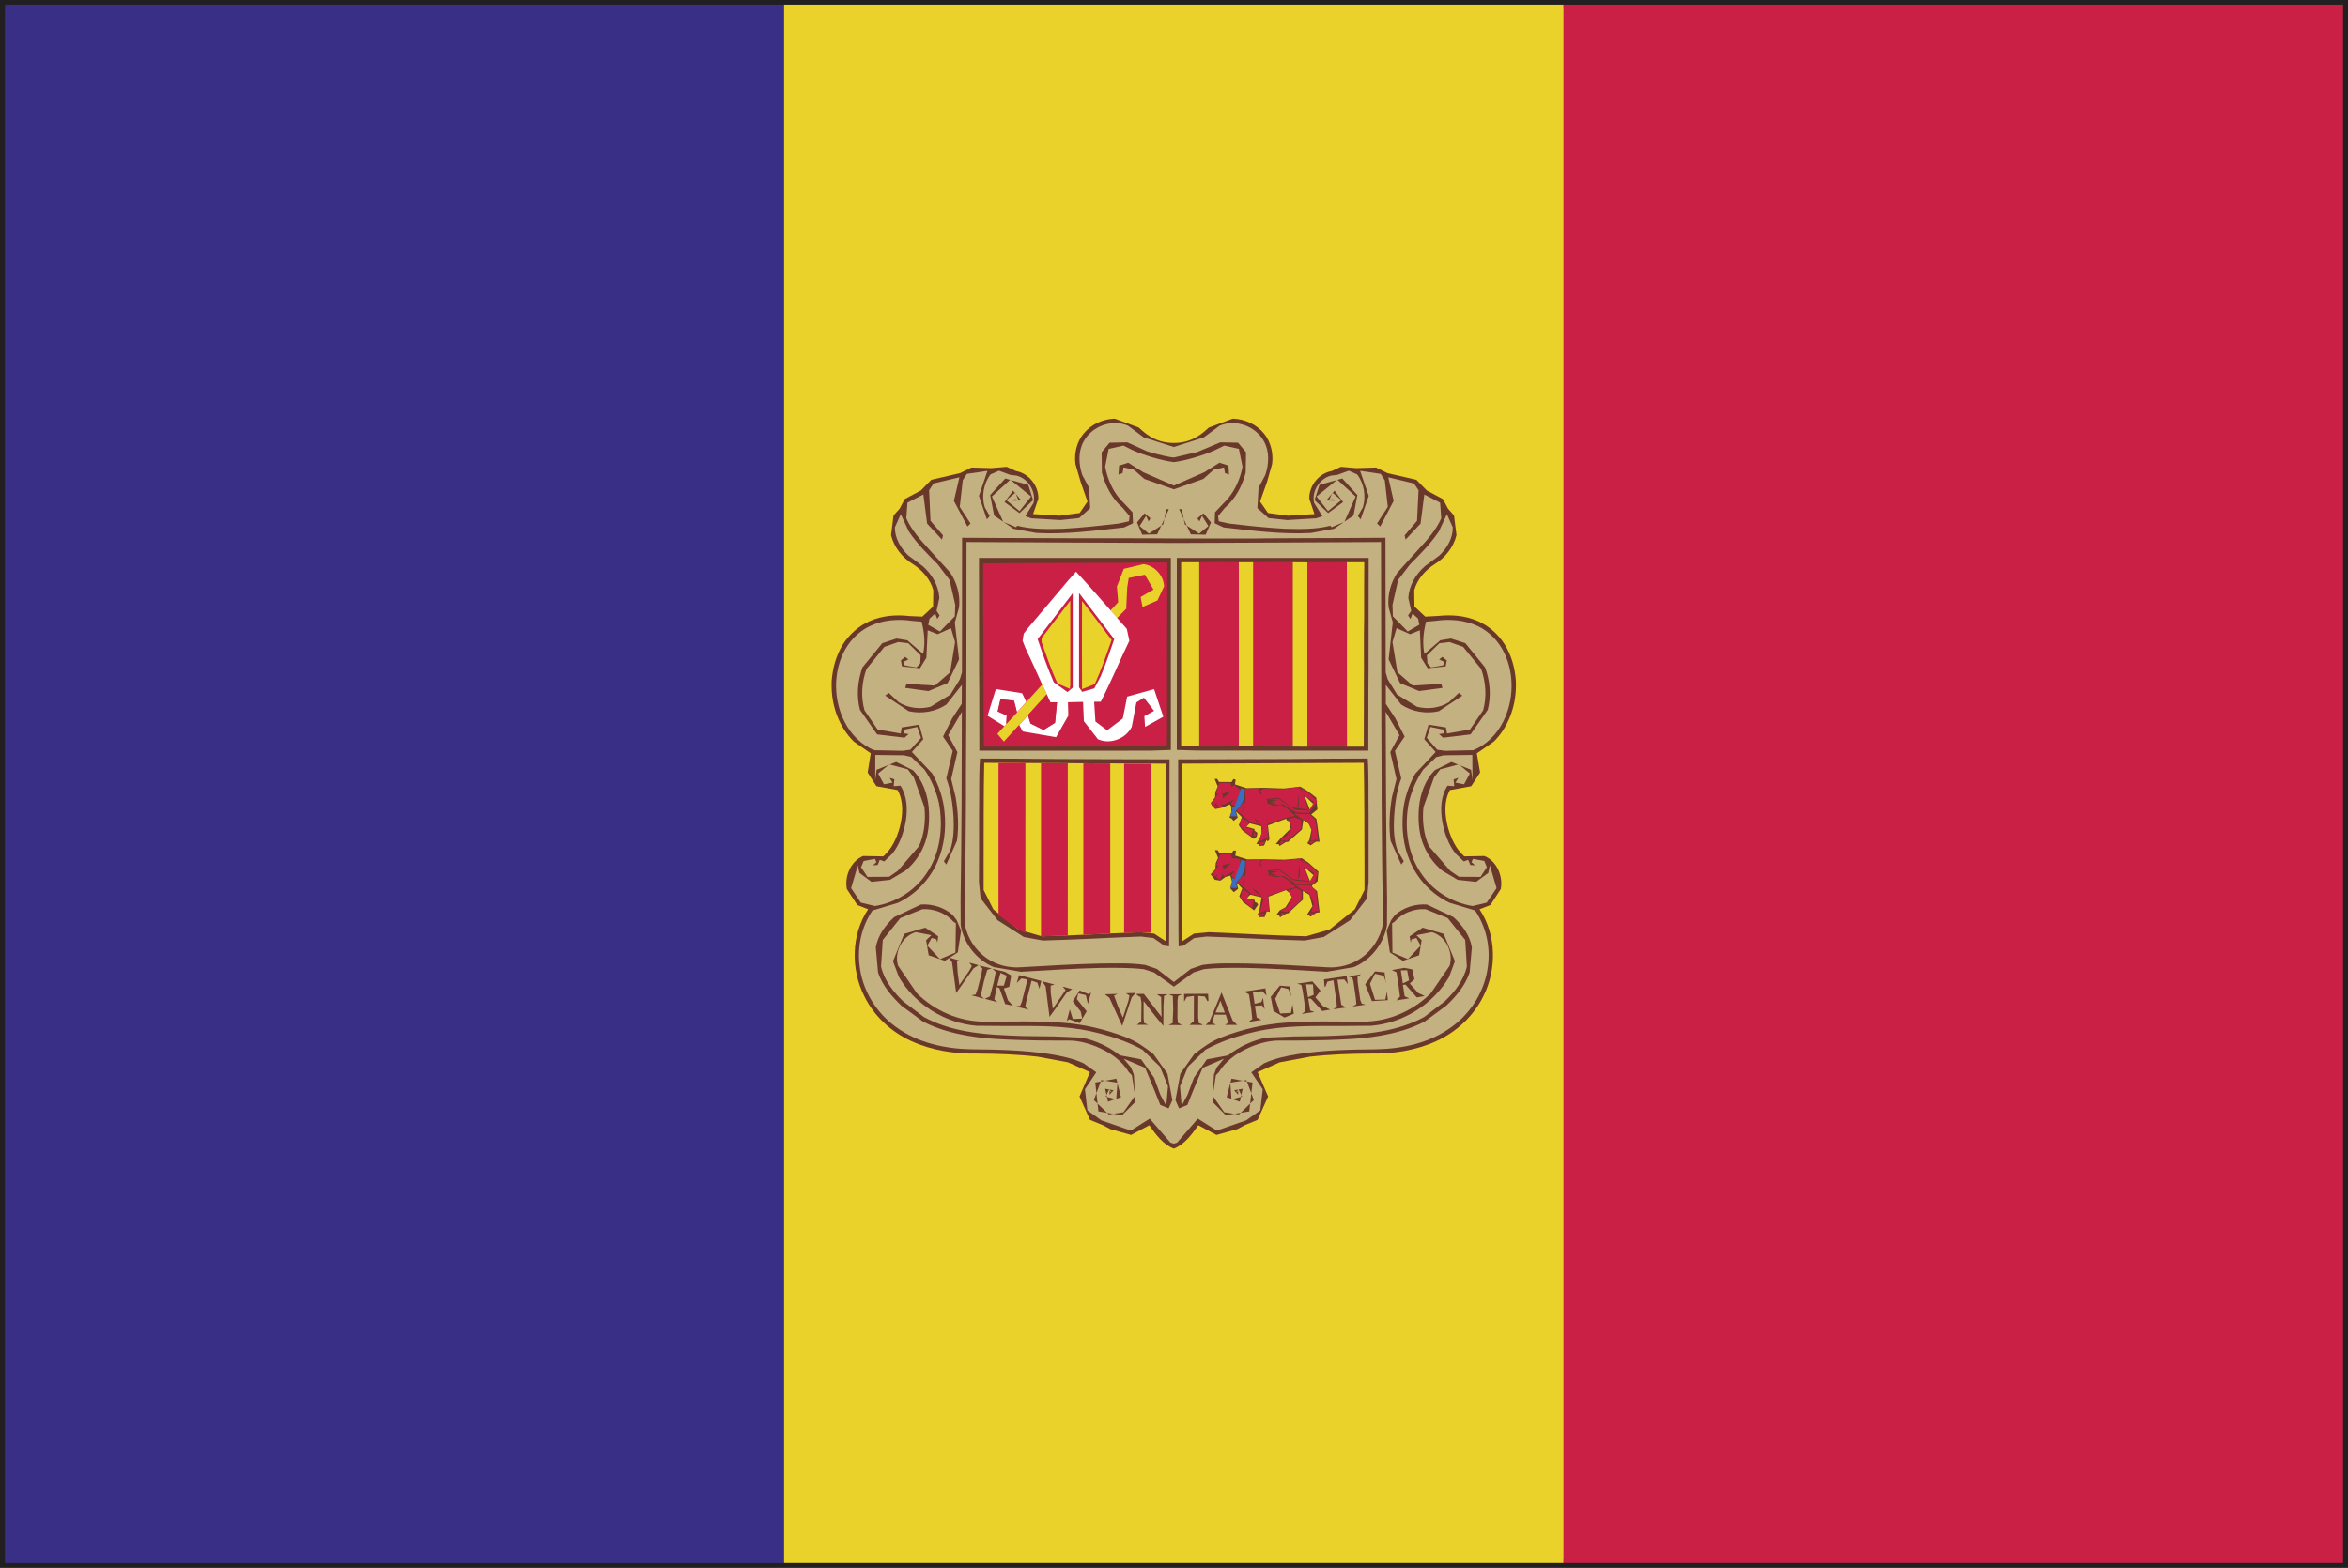 <?xml version="1.0" encoding="UTF-8" standalone="no"?>
<!-- Created with Inkscape (http://www.inkscape.org/) -->

<svg
   xmlns:dc="http://purl.org/dc/elements/1.1/"
   xmlns:cc="http://creativecommons.org/ns#"
   xmlns:rdf="http://www.w3.org/1999/02/22-rdf-syntax-ns#"
   xmlns:svg="http://www.w3.org/2000/svg"
   xmlns="http://www.w3.org/2000/svg"
   xmlns:sodipodi="http://sodipodi.sourceforge.net/DTD/sodipodi-0.dtd"
   xmlns:inkscape="http://www.inkscape.org/namespaces/inkscape"
   width="7.085mm"
   height="4.733mm"
   viewBox="0 0 7.085 4.733"
   version="1.1"
   id="svg8"
   inkscape:version="0.92.4 (5da689c313, 2019-01-14)"
   sodipodi:docname="andorra.svg">
  <rect x="0" y="0" width="7.085" height="4.733" fill="#808080" stroke="none"/>
  <defs
     id="defs2" />
  <sodipodi:namedview
     id="base"
     pagecolor="#ffffff"
     bordercolor="#666666"
     borderopacity="1.0"
     inkscape:pageopacity="0.0"
     inkscape:pageshadow="2"
     inkscape:zoom="11.2"
     inkscape:cx="15.944921"
     inkscape:cy="13.80646"
     inkscape:document-units="mm"
     inkscape:current-layer="layer1"
     showgrid="false"
     inkscape:window-width="954"
     inkscape:window-height="630"
     inkscape:window-x="-3"
     inkscape:window-y="6"
     inkscape:window-maximized="0" />
  <g
     inkscape:label="Layer 1"
     inkscape:groupmode="layer"
     id="layer1"
     transform="translate(-83.372,-103.532)">
    <g
       id="g25968"
       transform="matrix(0.353,0,0,-0.353,83.401,108.235)">
      <path
         d="M 0,0 H 19.917 L 19.916,13.251 H 0 Z M 19.958,-0.042 V 0 Z M -0.083,-0.083 V 13.333 H 20 V -0.042 -0.083 Z"
         style="fill:#221f21;fill-opacity:1;fill-rule:nonzero;stroke:none"
         id="path25970"
         inkscape:connector-curvature="0" />
    </g>
    <path
       d="m 83.387,108.25 h 2.352 v -4.704 h -2.352 z"
       style="fill:#3a2f86;fill-opacity:1;fill-rule:nonzero;stroke:none;stroke-width:0.353"
       id="path25972"
       inkscape:connector-curvature="0" />
    <path
       d="m 85.738,108.25 h 2.352 v -4.704 h -2.352 z"
       style="fill:#ead22a;fill-opacity:1;fill-rule:nonzero;stroke:none;stroke-width:0.353"
       id="path25974"
       inkscape:connector-curvature="0" />
    <path
       d="m 90.442,103.546 h -2.352 v 4.704 h 2.352 z"
       style="fill:#cb2046;fill-opacity:1;fill-rule:nonzero;stroke:none;stroke-width:0.353"
       id="path25976"
       inkscape:connector-curvature="0" />
    <g
       id="g25978"
       transform="matrix(0.353,0,0,-0.353,86.914,106.999)">
      <path
         d="m 0,0 c 0.092,0.036 0.154,0.122 0.209,0.2 l 0.156,-0.083 0.178,0.05 0.064,0.034 0.109,0.045 0.09,0.2 -0.09,0.208 0.189,0.084 0.256,0.048 C 1.334,0.806 1.508,0.812 1.682,0.813 1.874,0.81 2.069,0.839 2.245,0.92 2.416,0.998 2.563,1.134 2.646,1.304 2.762,1.534 2.758,1.829 2.613,2.047 L 2.706,2.083 2.795,2.22 C 2.815,2.329 2.762,2.458 2.655,2.502 L 2.483,2.499 C 2.41,2.563 2.369,2.654 2.343,2.747 2.316,2.851 2.307,2.969 2.36,3.066 L 2.542,3.099 2.618,3.216 2.59,3.38 2.736,3.481 C 2.857,3.602 2.92,3.772 2.924,3.941 V 3.996 C 2.917,4.105 2.888,4.215 2.829,4.31 2.774,4.398 2.692,4.471 2.596,4.512 2.491,4.558 2.373,4.567 2.26,4.555 L 2.149,4.549 2.057,4.635 2.055,4.775 c 0.026,0.094 0.093,0.17 0.174,0.222 0.09,0.055 0.162,0.145 0.187,0.249 L 2.395,5.414 2.344,5.472 2.3,5.554 2.162,5.628 2.073,5.719 1.826,5.776 1.729,5.824 1.558,5.819 1.428,5.83 1.35,5.794 C 1.239,5.775 1.155,5.667 1.158,5.557 L 1.202,5.426 0.976,5.412 0.805,5.435 0.737,5.533 0.796,5.699 0.84,5.854 C 0.852,5.945 0.829,6.042 0.772,6.113 0.708,6.193 0.606,6.239 0.504,6.242 L 0.299,6.166 C 0.25,6.121 0.161,6.034 0,6.034 c -0.162,0 -0.251,0.087 -0.3,0.132 L -0.505,6.242 C -0.607,6.239 -0.708,6.193 -0.772,6.113 -0.83,6.042 -0.853,5.945 -0.841,5.854 L -0.796,5.699 -0.738,5.533 -0.805,5.435 -0.977,5.412 -1.203,5.426 -1.158,5.557 c 0.003,0.11 -0.081,0.218 -0.192,0.237 L -1.428,5.83 -1.559,5.819 -1.73,5.824 -1.827,5.776 -2.073,5.719 -2.162,5.628 -2.301,5.554 -2.344,5.472 -2.396,5.414 -2.417,5.246 C -2.392,5.142 -2.32,5.052 -2.229,4.997 -2.149,4.945 -2.082,4.869 -2.056,4.775 L -2.058,4.635 -2.15,4.549 -2.261,4.554 C -2.373,4.567 -2.492,4.558 -2.597,4.512 -2.692,4.471 -2.774,4.398 -2.83,4.31 -2.888,4.215 -2.917,4.105 -2.925,3.996 V 3.941 c 0.004,-0.169 0.067,-0.339 0.189,-0.46 L -2.591,3.38 -2.617,3.216 -2.542,3.099 -2.361,3.066 C -2.308,2.969 -2.316,2.851 -2.343,2.747 -2.369,2.654 -2.41,2.563 -2.484,2.499 L -2.656,2.502 C -2.762,2.458 -2.816,2.329 -2.795,2.22 L -2.706,2.083 -2.613,2.047 C -2.759,1.829 -2.762,1.534 -2.646,1.304 c 0.082,-0.17 0.23,-0.306 0.401,-0.384 0.176,-0.081 0.371,-0.11 0.563,-0.107 0.174,-10e-4 0.347,-0.007 0.52,-0.027 l 0.257,-0.048 0.188,-0.084 -0.089,-0.208 0.089,-0.2 0.11,-0.045 0.064,-0.034 0.178,-0.05 L -0.21,0.2 C -0.155,0.122 -0.093,0.036 0,0"
         style="fill:#6a382a;fill-opacity:1;fill-rule:nonzero;stroke:none"
         id="path25980"
         inkscape:connector-curvature="0" />
    </g>
    <g
       id="g25982"
       transform="matrix(0.353,0,0,-0.353,86.914,106.984)">
      <path
         d="M 0,0 0.028,0.009 0.205,0.214 0.367,0.112 0.556,0.178 0.618,0.199 0.739,0.285 0.76,0.465 0.662,0.61 0.771,0.687 C 0.862,0.729 0.961,0.75 1.06,0.766 1.281,0.8 1.505,0.805 1.729,0.807 1.957,0.811 2.191,0.862 2.377,1 2.545,1.121 2.661,1.313 2.685,1.519 2.707,1.684 2.669,1.856 2.575,1.994 L 2.359,2.059 C 2.207,2.13 2.084,2.259 2.019,2.414 1.961,2.546 1.946,2.693 1.959,2.835 1.969,2.951 2.008,3.063 2.064,3.164 L 2.238,3.349 2.141,3.458 2.177,3.583 2.326,3.559 2.335,3.507 2.531,3.541 2.644,3.705 C 2.676,3.821 2.667,3.947 2.627,4.059 L 2.473,4.248 2.356,4.289 2.27,4.279 2.163,4.175 2.168,4.106 2.2,4.072 2.302,4.09 2.312,4.12 2.284,4.132 2.268,4.141 2.296,4.162 2.333,4.132 2.324,4.081 2.17,4.065 2.114,4.155 2.103,4.39 2.02,4.356 1.904,4.408 1.869,4.289 1.911,4.031 2.042,3.917 2.286,3.932 2.296,3.897 2.097,3.87 1.934,3.938 1.836,4.141 1.866,4.411 1.872,4.456 1.836,4.585 C 1.824,4.69 1.854,4.798 1.912,4.884 l 0.184,0.203 c 0.073,0.079 0.147,0.162 0.19,0.261 L 2.276,5.481 2.141,5.551 2.109,5.302 1.981,5.165 1.973,5.201 2.079,5.326 2.092,5.587 2.053,5.645 1.833,5.698 1.879,5.496 1.764,5.277 1.737,5.303 1.829,5.445 1.803,5.673 1.768,5.727 1.592,5.753 1.666,5.539 1.597,5.338 1.573,5.367 1.616,5.441 C 1.644,5.534 1.627,5.642 1.568,5.722 L 1.495,5.754 1.399,5.719 1.343,5.712 C 1.245,5.687 1.176,5.577 1.199,5.479 L 1.27,5.365 1.216,5.347 0.969,5.332 0.81,5.349 0.714,5.434 0.724,5.608 0.782,5.718 C 0.813,5.811 0.819,5.917 0.771,6.004 0.702,6.135 0.527,6.199 0.391,6.139 L 0.256,6.039 0,5.957 -0.257,6.039 -0.391,6.139 C -0.527,6.199 -0.702,6.135 -0.771,6.004 -0.819,5.917 -0.814,5.811 -0.783,5.718 l 0.059,-0.11 0.009,-0.174 -0.095,-0.085 -0.159,-0.017 -0.248,0.015 -0.052,0.018 0.07,0.114 c 0.022,0.098 -0.045,0.208 -0.145,0.233 L -1.4,5.719 -1.495,5.754 -1.568,5.722 C -1.627,5.642 -1.645,5.534 -1.616,5.441 L -1.574,5.367 -1.598,5.338 -1.666,5.539 -1.593,5.753 -1.769,5.727 -1.804,5.673 -1.83,5.445 -1.738,5.303 -1.764,5.277 -1.88,5.496 -1.833,5.698 -2.054,5.645 -2.092,5.587 -2.08,5.326 -1.973,5.201 -1.982,5.165 -2.109,5.302 -2.141,5.551 -2.277,5.481 -2.287,5.348 c 0.043,-0.099 0.118,-0.182 0.19,-0.261 L -1.912,4.884 C -1.854,4.798 -1.824,4.69 -1.836,4.585 L -1.872,4.456 -1.867,4.411 -1.836,4.141 -1.934,3.938 -2.098,3.87 -2.296,3.897 -2.286,3.932 -2.043,3.917 -1.912,4.031 -1.87,4.289 -1.905,4.408 -2.02,4.356 -2.104,4.39 -2.115,4.155 -2.17,4.065 -2.324,4.081 -2.333,4.132 -2.297,4.162 -2.269,4.141 -2.285,4.132 -2.313,4.12 -2.302,4.09 -2.2,4.072 -2.168,4.106 -2.164,4.175 -2.27,4.279 -2.357,4.289 -2.474,4.248 -2.627,4.059 C -2.668,3.947 -2.677,3.821 -2.644,3.705 l 0.112,-0.164 0.197,-0.034 0.009,0.052 0.149,0.024 0.035,-0.125 -0.097,-0.109 0.175,-0.185 C -2.009,3.063 -1.97,2.951 -1.96,2.835 -1.946,2.693 -1.962,2.546 -2.019,2.414 -2.085,2.259 -2.208,2.13 -2.359,2.059 L -2.576,1.994 C -2.67,1.856 -2.707,1.684 -2.686,1.519 -2.662,1.313 -2.546,1.121 -2.378,1 -2.192,0.862 -1.957,0.811 -1.729,0.807 -1.506,0.805 -1.281,0.8 -1.06,0.766 -0.962,0.75 -0.862,0.729 -0.771,0.687 L -0.663,0.61 -0.76,0.465 l 0.021,-0.18 0.12,-0.086 0.062,-0.021 0.189,-0.066 0.162,0.102 0.177,-0.205 z"
         style="fill:#c3b182;fill-opacity:1;fill-rule:nonzero;stroke:none"
         id="path25984"
         inkscape:connector-curvature="0" />
    </g>
    <g
       id="g25986"
       transform="matrix(0.353,0,0,-0.353,86.914,105.009)">
      <path
         d="M 0,0 0.252,0.089 0.341,0.168 0.429,0.188 0.437,0.139 0.472,0.126 0.467,0.203 0.39,0.228 0.26,0.146 0,0.032 -0.261,0.146 -0.39,0.228 -0.468,0.203 -0.473,0.126 l 0.035,0.013 0.008,0.049 0.088,-0.02 0.09,-0.079 z"
         style="fill:#6a382a;fill-opacity:1;fill-rule:nonzero;stroke:none"
         id="path25988"
         inkscape:connector-curvature="0" />
    </g>
    <g
       id="g25990"
       transform="matrix(0.353,0,0,-0.353,86.93,105.069)">
      <path
         d="M 0,0 0.023,0.001 0.048,-0.129 0.171,-0.209 0.25,-0.144 0.196,-0.057 0.173,-0.104 0.156,-0.078 0.208,-0.035 0.272,-0.113 0.227,-0.218 0.1,-0.215 Z"
         style="fill:#6a382a;fill-opacity:1;fill-rule:nonzero;stroke:none"
         id="path25992"
         inkscape:connector-curvature="0" />
    </g>
    <g
       id="g25994"
       transform="matrix(0.353,0,0,-0.353,86.914,106.51)">
      <path
         d="M 0,0 0.168,0.121 0.256,0.149 C 0.379,0.163 0.502,0.161 0.625,0.16 0.853,0.155 1.08,0.14 1.307,0.127 l 0.232,0.04 C 1.686,0.229 1.796,0.369 1.822,0.526 L 1.823,0.738 C 1.814,1.275 1.813,1.812 1.811,2.35 L 1.929,2.15 1.85,2.005 1.903,1.775 1.864,1.619 C 1.844,1.497 1.836,1.372 1.853,1.247 L 1.944,1.044 1.966,1.072 1.913,1.162 C 1.879,1.256 1.878,1.356 1.883,1.454 1.89,1.564 1.905,1.677 1.944,1.781 L 1.89,2.016 1.973,2.138 1.893,2.295 1.812,2.418 V 2.58 L 1.943,2.412 C 2.036,2.35 2.157,2.33 2.265,2.355 L 2.466,2.488 2.436,2.512 2.352,2.432 C 2.271,2.381 2.17,2.37 2.079,2.393 L 1.909,2.497 1.828,2.628 1.811,2.687 C 1.811,3.07 1.809,3.454 1.809,3.838 1.583,3.837 1.358,3.835 1.132,3.835 0.989,3.833 0.846,3.835 0.703,3.832 h -0.704 c -0.143,0.003 -0.989,0.001 -1.132,0.003 -0.225,0 -0.45,0.002 -0.677,0.003 C -1.809,3.454 -1.812,3.07 -1.811,2.687 L -1.829,2.628 -1.91,2.497 -2.08,2.393 C -2.171,2.37 -2.272,2.381 -2.352,2.432 l -0.085,0.08 -0.03,-0.024 0.201,-0.133 C -2.157,2.33 -2.037,2.35 -1.944,2.412 L -1.812,2.58 -1.813,2.418 -1.894,2.295 -1.973,2.138 -1.89,2.016 -1.945,1.781 C -1.906,1.677 -1.891,1.564 -1.883,1.454 -1.879,1.356 -1.88,1.256 -1.913,1.162 l -0.053,-0.09 0.021,-0.028 0.091,0.203 c 0.018,0.125 0.009,0.25 -0.011,0.372 l -0.038,0.156 0.053,0.23 -0.079,0.145 0.117,0.2 C -1.813,1.812 -1.814,1.275 -1.823,0.738 L -1.822,0.526 C -1.796,0.369 -1.687,0.229 -1.54,0.167 l 0.232,-0.04 c 0.227,0.013 0.455,0.028 0.682,0.033 0.123,0.001 0.247,0.003 0.369,-0.011 l 0.088,-0.028 z"
         style="fill:#6a382a;fill-opacity:1;fill-rule:nonzero;stroke:none"
         id="path25996"
         inkscape:connector-curvature="0" />
    </g>
    <g
       id="g25998"
       transform="matrix(0.353,0,0,-0.353,86.914,106.496)">
      <path
         d="m 0,0 0.145,0.112 0.1,0.034 C 0.371,0.164 0.499,0.159 0.625,0.158 0.853,0.153 1.08,0.139 1.307,0.126 1.409,0.118 1.514,0.145 1.598,0.203 1.697,0.271 1.768,0.38 1.787,0.499 V 0.656 C 1.784,0.792 1.781,0.93 1.78,1.067 1.779,1.294 1.775,1.521 1.776,1.749 1.772,2.42 1.773,3.091 1.771,3.762 1.199,3.76 0.625,3.755 0.052,3.754 H -0.001 C -0.574,3.755 -1.199,3.76 -1.772,3.762 -1.773,3.091 -1.772,2.42 -1.777,1.749 -1.775,1.521 -1.78,1.294 -1.781,1.067 -1.782,0.93 -1.785,0.792 -1.788,0.656 l 0.001,-0.157 c 0.019,-0.119 0.09,-0.228 0.188,-0.296 0.084,-0.058 0.19,-0.085 0.291,-0.077 0.228,0.013 0.455,0.027 0.682,0.032 0.127,0.001 0.254,0.006 0.38,-0.012 l 0.1,-0.034 z"
         style="fill:#c3b182;fill-opacity:1;fill-rule:nonzero;stroke:none"
         id="path26000"
         inkscape:connector-curvature="0" />
    </g>
    <g
       id="g26002"
       transform="matrix(0.353,0,0,-0.353,87.581,106.294)">
      <path
         d="M 0,0 C 0.074,0.066 0.177,0.097 0.274,0.09 L 0.5,-0.017 C 0.576,-0.085 0.641,-0.173 0.658,-0.276 L 0.639,-0.491 C 0.601,-0.603 0.524,-0.695 0.439,-0.775 L 0.257,-0.909 C 0.136,-0.974 0,-1.01 -0.134,-1.033 -0.285,-1.059 -0.437,-1.064 -0.588,-1.069 -0.719,-1.073 -0.85,-1.074 -0.98,-1.073 c -0.101,10e-4 -0.2,-0.028 -0.29,-0.071 -0.092,-0.044 -0.181,-0.11 -0.235,-0.2 l -0.025,-0.025 -0.027,-0.177 0.098,-0.14 0.126,-0.019 0.127,0.123 -0.063,0.171 -0.138,-0.022 0.01,-0.143 0.091,0.024 -0.031,0.062 -0.025,-0.03 0.022,0.016 v -0.032 l -0.034,0.038 0.073,0.013 -0.025,-0.111 -0.112,0.039 0.041,0.158 0.18,-0.033 -0.028,-0.247 -0.201,-0.032 -0.113,0.113 0.012,0.233 0.023,0.061 0.063,0.076 -0.182,-0.078 -0.074,-0.176 -0.057,-0.142 -0.071,-0.029 -0.031,0.07 0.042,0.227 0.119,0.168 c 0.083,0.063 0.144,0.109 0.241,0.146 0.173,0.066 0.356,0.109 0.541,0.122 0.222,0.017 0.443,0.008 0.663,0.009 0.216,0 0.426,0.092 0.577,0.243 l 0.161,0.235 C 0.503,-0.318 0.434,-0.18 0.317,-0.146 L 0.184,-0.172 0.229,-0.215 0.207,-0.344 0.068,-0.391 l -0.111,0.072 -0.027,0.186 0.038,0.09 z"
         style="fill:#6a382a;fill-opacity:1;fill-rule:nonzero;stroke:none"
         id="path26004"
         inkscape:connector-curvature="0" />
    </g>
    <g
       id="g26006"
       transform="matrix(0.353,0,0,-0.353,87.58,106.314)">
      <path
         d="M 0,0 C 0.065,0.074 0.166,0.113 0.265,0.107 L 0.454,0.031 0.604,-0.156 0.618,-0.383 C 0.592,-0.501 0.514,-0.6 0.428,-0.682 L 0.253,-0.815 C 0.143,-0.875 0.02,-0.913 -0.103,-0.936 -0.269,-0.967 -0.436,-0.972 -0.604,-0.978 l -0.26,-0.003 -0.229,-0.01 c -0.12,-0.023 -0.234,-0.076 -0.33,-0.152 l -0.181,-0.034 -0.111,-0.157 -0.054,-0.145 -0.051,-0.095 -0.014,0.167 0.069,0.168 0.149,0.145 c 0.137,0.074 0.287,0.122 0.438,0.156 0.234,0.052 0.475,0.046 0.713,0.046 L -0.2,-0.89 c 0.271,0.022 0.528,0.182 0.666,0.417 l 0.05,0.135 -0.096,0.234 -0.18,0.053 -0.111,-0.074 0.009,-0.053 0.008,0.028 0.011,0.002 0.03,0.009 0.036,-0.066 -0.109,-0.115 -0.132,0.056 -0.003,0.25 z"
         style="fill:#c3b182;fill-opacity:1;fill-rule:nonzero;stroke:none"
         id="path26008"
         inkscape:connector-curvature="0" />
    </g>
    <g
       id="g26010"
       transform="matrix(0.353,0,0,-0.353,86.235,106.422)">
      <path
         d="M 0,0 0.105,-0.03 0.07,-0.034 0.076,-0.133 0.09,-0.236 0.176,-0.112 0.197,-0.073 0.175,-0.044 0.254,-0.066 0.212,-0.092 0.063,-0.304 0.028,-0.042 Z"
         style="fill:#6a382a;fill-opacity:1;fill-rule:nonzero;stroke:none"
         id="path26012"
         inkscape:connector-curvature="0" />
    </g>
    <g
       id="g26014"
       transform="matrix(0.353,0,0,-0.353,86.706,106.533)">
      <path
         d="M 0,0 0.109,0.003 0.078,-0.011 0.112,-0.104 0.154,-0.2 0.201,-0.056 0.21,-0.012 0.181,0.009 0.263,0.011 0.229,-0.027 0.148,-0.271 0.039,-0.031 Z"
         style="fill:#6a382a;fill-opacity:1;fill-rule:nonzero;stroke:none"
         id="path26016"
         inkscape:connector-curvature="0" />
    </g>
    <g
       id="g26018"
       transform="matrix(0.353,0,0,-0.353,86.326,106.446)">
      <path
         d="M 0,0 0.109,-0.026 0.071,-0.038 0.043,-0.134 0.015,-0.259 l 0.029,-0.026 -0.11,0.03 0.037,0.006 0.017,0.046 0.033,0.13 0.008,0.049 z"
         style="fill:#6a382a;fill-opacity:1;fill-rule:nonzero;stroke:none"
         id="path26020"
         inkscape:connector-curvature="0" />
    </g>
    <g
       id="g26022"
       transform="matrix(0.353,0,0,-0.353,87.572,106.46)">
      <path
         d="M 0,0 0.105,0.019 0.174,0.006 0.193,-0.078 0.153,-0.115 0.225,-0.196 0.281,-0.222 0.213,-0.234 0.116,-0.124 0.094,-0.127 0.109,-0.224 0.148,-0.242 0.038,-0.259 0.069,-0.226 0.054,-0.11 0.039,-0.019 Z"
         style="fill:#6a382a;fill-opacity:1;fill-rule:nonzero;stroke:none"
         id="path26024"
         inkscape:connector-curvature="0" />
    </g>
    <g
       id="g26026"
       transform="matrix(0.353,0,0,-0.353,87.599,106.461)">
      <path
         d="M 0,0 0.054,0.001 0.07,-0.086 0.017,-0.111 Z"
         style="fill:#c3b182;fill-opacity:1;fill-rule:nonzero;stroke:none"
         id="path26028"
         inkscape:connector-curvature="0" />
    </g>
    <g
       id="g26030"
       transform="matrix(0.353,0,0,-0.353,87.521,106.464)">
      <path
         d="M 0,0 0.082,-0.009 0.11,-0.246 -0.026,-0.254 -0.084,-0.11 Z"
         style="fill:#6a382a;fill-opacity:1;fill-rule:nonzero;stroke:none"
         id="path26032"
         inkscape:connector-curvature="0" />
    </g>
    <g
       id="g26034"
       transform="matrix(0.353,0,0,-0.353,86.381,106.507)">
      <path
         d="M 0,0 0.028,0.109 0.082,0.085 0.057,0 Z M 0.093,-0.127 0.057,-0.024 0.103,-0.01 0.12,0.087 0.066,0.118 -0.041,0.144 -0.012,0.118 -0.028,0.036 l -0.034,-0.128 -0.044,-0.02 0.109,-0.03 -0.028,0.025 0.022,0.105 0.022,-0.009 0.049,-0.136 0.067,-0.015 z"
         style="fill:#6a382a;fill-opacity:1;fill-rule:nonzero;stroke:none"
         id="path26036"
         inkscape:connector-curvature="0" />
    </g>
    <g
       id="g26038"
       transform="matrix(0.353,0,0,-0.353,87.521,106.471)">
      <path
         d="M 0,0 0.074,-0.018 0.11,-0.116 0.088,-0.221 0,-0.223 -0.043,-0.086 Z"
         style="fill:#c3b182;fill-opacity:1;fill-rule:nonzero;stroke:none"
         id="path26040"
         inkscape:connector-curvature="0" />
    </g>
    <g
       id="g26042"
       transform="matrix(0.353,0,0,-0.353,87.44,106.479)">
      <path
         d="m 0,0 0.11,0.018 -0.03,-0.022 0.001,-0.04 0.023,-0.16 0.012,-0.029 0.032,-0.009 -0.111,-0.016 0.033,0.02 -0.004,0.049 -0.021,0.145 -0.009,0.032 z"
         style="fill:#6a382a;fill-opacity:1;fill-rule:nonzero;stroke:none"
         id="path26044"
         inkscape:connector-curvature="0" />
    </g>
    <g
       id="g26046"
       transform="matrix(0.353,0,0,-0.353,86.44,106.499)">
      <path
         d="M 0,0 0.02,0.067 0.21,0.018 0.194,-0.049 0.176,0.003 0.127,0.02 0.079,-0.168 0.073,-0.205 0.103,-0.229 -0.006,-0.201 0.03,-0.194 0.043,-0.162 0.092,0.03 0.04,0.039 Z"
         style="fill:#6a382a;fill-opacity:1;fill-rule:nonzero;stroke:none"
         id="path26048"
         inkscape:connector-curvature="0" />
    </g>
    <g
       id="g26050"
       transform="matrix(0.353,0,0,-0.353,87.367,106.488)">
      <path
         d="m 0,0 0.194,0.028 0.01,-0.069 -0.03,0.04 L 0.115,-0.003 0.148,-0.217 0.189,-0.241 0.079,-0.256 0.11,-0.235 0.107,-0.193 0.081,-0.008 0.03,-0.019 0.012,-0.063 H 0.005 Z"
         style="fill:#6a382a;fill-opacity:1;fill-rule:nonzero;stroke:none"
         id="path26052"
         inkscape:connector-curvature="0" />
    </g>
    <g
       id="g26054"
       transform="matrix(0.353,0,0,-0.353,86.517,106.494)">
      <path
         d="M 0,0 0.105,-0.027 0.072,-0.037 V -0.093 L 0.09,-0.235 0.2,-0.074 0.174,-0.045 0.256,-0.067 0.21,-0.095 0.125,-0.217 0.062,-0.304 0.029,-0.044 Z"
         style="fill:#6a382a;fill-opacity:1;fill-rule:nonzero;stroke:none"
         id="path26056"
         inkscape:connector-curvature="0" />
    </g>
    <g
       id="g26058"
       transform="matrix(0.353,0,0,-0.353,87.286,106.501)">
      <path
         d="M 0,0 0.131,0.019 0.2,-0.06 0.156,-0.117 0.222,-0.193 0.283,-0.222 0.215,-0.234 0.118,-0.128 H 0.095 l 0.017,-0.102 0.036,-0.012 -0.109,-0.017 0.029,0.021 -0.001,0.045 -0.02,0.135 -0.011,0.047 z"
         style="fill:#6a382a;fill-opacity:1;fill-rule:nonzero;stroke:none"
         id="path26060"
         inkscape:connector-curvature="0" />
    </g>
    <g
       id="g26062"
       transform="matrix(0.353,0,0,-0.353,87.313,106.503)">
      <path
         d="M 0,0 0.059,-0.001 0.065,-0.09 0.016,-0.11 Z"
         style="fill:#c3b182;fill-opacity:1;fill-rule:nonzero;stroke:none"
         id="path26064"
         inkscape:connector-curvature="0" />
    </g>
    <g
       id="g26066"
       transform="matrix(0.353,0,0,-0.353,87.234,106.507)">
      <path
         d="M 0,0 0.084,-0.007 0.119,-0.24 0.04,-0.273 l -0.095,0.056 -0.023,0.121 z"
         style="fill:#6a382a;fill-opacity:1;fill-rule:nonzero;stroke:none"
         id="path26068"
         inkscape:connector-curvature="0" />
    </g>
    <g
       id="g26070"
       transform="matrix(0.353,0,0,-0.353,87.238,106.512)">
      <path
         d="m 0,0 0.061,-0.015 0.041,-0.1 -0.019,-0.104 -0.092,-0.005 -0.042,0.126 z"
         style="fill:#c3b182;fill-opacity:1;fill-rule:nonzero;stroke:none"
         id="path26072"
         inkscape:connector-curvature="0" />
    </g>
    <g
       id="g26074"
       transform="matrix(0.353,0,0,-0.353,87.126,106.525)">
      <path
         d="M 0,0 0.182,0.028 0.191,-0.034 0.157,0.003 0.075,-0.003 0.09,-0.104 l 0.058,0.014 0.013,0.037 0.015,-0.098 -0.022,0.033 -0.062,-0.004 0.016,-0.1 0.04,-0.02 -0.11,-0.017 0.032,0.024 -0.009,0.087 -0.019,0.124 z"
         style="fill:#6a382a;fill-opacity:1;fill-rule:nonzero;stroke:none"
         id="path26076"
         inkscape:connector-curvature="0" />
    </g>
    <g
       id="g26078"
       transform="matrix(0.353,0,0,-0.353,86.609,106.554)">
      <path
         d="M 0,0 0.059,0.092 0.136,0.06 0.157,0.075 0.129,-0.024 0.112,0.052 0.047,0.067 0.035,0.018 0.119,-0.086 0.059,-0.188 -0.031,-0.154 -0.051,-0.169 -0.025,-0.07 0,-0.152 0.081,-0.149 0.068,-0.088 Z"
         style="fill:#6a382a;fill-opacity:1;fill-rule:nonzero;stroke:none"
         id="path26080"
         inkscape:connector-curvature="0" />
    </g>
    <g
       id="g26082"
       transform="matrix(0.353,0,0,-0.353,86.863,106.533)">
      <path
         d="M 0,0 H 0.094 L 0.061,-0.014 0.056,-0.097 0.055,-0.271 -0.012,-0.19 -0.114,-0.058 v -0.148 l 0.005,-0.04 0.033,-0.015 h -0.095 l 0.037,0.028 0.002,0.161 -0.008,0.048 -0.03,0.016 -0.003,0.011 h 0.061 l 0.151,-0.196 -0.003,0.168 z"
         style="fill:#6a382a;fill-opacity:1;fill-rule:nonzero;stroke:none"
         id="path26084"
         inkscape:connector-curvature="0" />
    </g>
    <g
       id="g26086"
       transform="matrix(0.353,0,0,-0.353,86.898,106.533)">
      <path
         d="M 0,0 H 0.115 L 0.082,-0.015 0.077,-0.05 0.076,-0.201 0.08,-0.244 0.114,-0.264 0,-0.263 0.035,-0.247 0.04,-0.133 0.037,-0.015 Z"
         style="fill:#6a382a;fill-opacity:1;fill-rule:nonzero;stroke:none"
         id="path26088"
         inkscape:connector-curvature="0" />
    </g>
    <g
       id="g26090"
       transform="matrix(0.353,0,0,-0.353,86.945,106.532)">
      <path
         d="M 0,0 0.205,0.001 0.208,-0.059 0.2,-0.063 0.177,-0.022 0.121,-0.017 0.12,-0.203 0.126,-0.249 0.156,-0.261 V -0.266 L 0.045,-0.265 0.083,-0.233 0.084,-0.017 0.023,-0.026 0,-0.067 Z"
         style="fill:#6a382a;fill-opacity:1;fill-rule:nonzero;stroke:none"
         id="path26092"
         inkscape:connector-curvature="0" />
    </g>
    <g
       id="g26094"
       transform="matrix(0.353,0,0,-0.353,87.022,106.614)">
      <path
         d="M 0,0 0.102,0.245 0.197,0.005 0.236,-0.033 H 0.131 L 0.159,-0.014 0.138,0.055 H 0.043 L 0.02,-0.013 0.054,-0.032 -0.034,-0.033 Z"
         style="fill:#6a382a;fill-opacity:1;fill-rule:nonzero;stroke:none"
         id="path26096"
         inkscape:connector-curvature="0" />
    </g>
    <g
       id="g26098"
       transform="matrix(0.353,0,0,-0.353,87.04,106.588)">
      <path
         d="M 0,0 0.041,0.101 0.079,-0.001 Z"
         style="fill:#c3b182;fill-opacity:1;fill-rule:nonzero;stroke:none"
         id="path26100"
         inkscape:connector-curvature="0" />
    </g>
    <g
       id="g26102"
       transform="matrix(0.353,0,0,-0.353,86.899,105.069)">
      <path
         d="m 0,0 -0.022,0.001 -0.026,-0.13 -0.123,-0.08 -0.079,0.065 0.055,0.087 0.022,-0.047 0.016,0.026 -0.051,0.043 -0.064,-0.078 0.044,-0.105 0.128,0.003 z"
         style="fill:#6a382a;fill-opacity:1;fill-rule:nonzero;stroke:none"
         id="path26104"
         inkscape:connector-curvature="0" />
    </g>
    <g
       id="g26106"
       transform="matrix(0.353,0,0,-0.353,86.914,104.913)">
      <path
         d="M 0,0 0.2,0.047 0.397,0.13 0.549,0.127 0.617,0.045 0.614,-0.13 C 0.584,-0.242 0.528,-0.352 0.437,-0.429 L 0.378,-0.501 0.384,-0.545 0.469,-0.564 C 0.627,-0.583 0.786,-0.6 0.945,-0.609 1.077,-0.612 1.21,-0.616 1.338,-0.583 l 0.01,-0.013 0.11,0.046 0.096,0.217 -0.157,0.144 -0.177,-0.144 0.098,-0.125 0.114,0.094 -0.077,0.063 -0.029,-0.067 0.038,0.003 -0.021,0.019 0.034,-0.023 -0.074,0.002 0.071,0.084 0.073,-0.098 -0.128,-0.094 -0.116,0.111 0.042,0.13 L 1.44,-0.179 1.569,-0.321 1.536,-0.496 1.37,-0.609 1.174,-0.645 c -0.25,-0.014 -0.5,0.02 -0.748,0.047 l -0.077,0.036 0.003,0.094 0.107,0.113 c 0.067,0.078 0.109,0.176 0.128,0.277 L 0.556,0.074 0.431,0.102 0.349,0.062 C 0.258,0.02 0.1,-0.027 0,-0.039 -0.101,-0.027 -0.258,0.02 -0.35,0.062 l -0.081,0.04 -0.126,-0.028 -0.03,-0.152 c 0.019,-0.101 0.06,-0.199 0.127,-0.277 l 0.107,-0.113 0.004,-0.094 -0.077,-0.036 c -0.249,-0.027 -0.498,-0.061 -0.749,-0.047 l -0.196,0.036 -0.165,0.113 -0.034,0.175 0.129,0.142 0.197,-0.055 0.041,-0.13 -0.116,-0.111 -0.128,0.094 0.073,0.098 0.07,-0.084 -0.074,-0.002 0.034,0.023 -0.02,-0.019 0.037,-0.003 -0.028,0.067 -0.077,-0.063 0.113,-0.094 0.099,0.125 -0.178,0.144 -0.157,-0.144 0.097,-0.217 0.11,-0.046 0.009,0.013 c 0.129,-0.033 0.262,-0.029 0.394,-0.026 0.159,0.009 0.318,0.026 0.476,0.045 l 0.085,0.019 0.006,0.044 -0.06,0.072 c -0.091,0.077 -0.146,0.187 -0.177,0.299 l -0.002,0.175 0.068,0.082 0.151,0.003 0.17,-0.077 C -0.128,0.021 -0.019,0 0,0"
         style="fill:#6a382a;fill-opacity:1;fill-rule:nonzero;stroke:none"
         id="path26108"
         inkscape:connector-curvature="0" />
    </g>
    <g
       id="g26110"
       transform="matrix(0.353,0,0,-0.353,86.247,106.294)">
      <path
         d="M 0,0 C -0.074,0.066 -0.176,0.097 -0.273,0.09 L -0.5,-0.017 c -0.076,-0.068 -0.14,-0.156 -0.158,-0.259 l 0.019,-0.215 c 0.038,-0.112 0.116,-0.204 0.2,-0.284 l 0.182,-0.134 C -0.135,-0.974 0,-1.01 0.135,-1.033 c 0.15,-0.026 0.302,-0.031 0.454,-0.036 0.13,-0.004 0.262,-0.005 0.392,-0.004 0.101,10e-4 0.199,-0.028 0.289,-0.071 0.093,-0.044 0.181,-0.11 0.235,-0.2 l 0.026,-0.025 0.027,-0.177 -0.099,-0.14 -0.125,-0.019 -0.128,0.123 0.063,0.171 0.139,-0.022 -0.011,-0.143 -0.09,0.024 0.03,0.062 0.026,-0.03 -0.023,0.016 v -0.032 l 0.035,0.038 -0.073,0.013 0.025,-0.111 0.111,0.039 -0.04,0.158 -0.18,-0.033 0.027,-0.247 0.202,-0.032 0.113,0.113 -0.012,0.233 -0.024,0.061 -0.063,0.076 0.183,-0.078 0.073,-0.176 0.057,-0.142 0.071,-0.029 0.032,0.07 -0.042,0.227 -0.12,0.168 C 1.633,-1.125 1.57,-1.079 1.474,-1.042 1.301,-0.976 1.118,-0.933 0.933,-0.92 0.712,-0.903 0.491,-0.912 0.27,-0.911 c -0.215,0 -0.426,0.092 -0.577,0.243 l -0.161,0.235 c -0.035,0.115 0.035,0.253 0.152,0.287 l 0.133,-0.026 -0.045,-0.043 0.022,-0.129 0.138,-0.047 0.111,0.072 0.028,0.186 -0.038,0.09 z"
         style="fill:#6a382a;fill-opacity:1;fill-rule:nonzero;stroke:none"
         id="path26112"
         inkscape:connector-curvature="0" />
    </g>
    <g
       id="g26114"
       transform="matrix(0.353,0,0,-0.353,86.249,106.314)">
      <path
         d="m 0,0 c -0.065,0.074 -0.167,0.113 -0.266,0.107 l -0.188,-0.076 -0.15,-0.187 -0.015,-0.227 c 0.027,-0.118 0.105,-0.217 0.19,-0.299 l 0.176,-0.133 c 0.11,-0.06 0.232,-0.098 0.355,-0.121 0.166,-0.031 0.334,-0.036 0.502,-0.042 l 0.259,-0.003 0.23,-0.01 c 0.12,-0.023 0.234,-0.076 0.33,-0.152 l 0.181,-0.034 0.111,-0.157 0.053,-0.145 0.051,-0.095 0.015,0.167 -0.069,0.168 -0.15,0.145 C 1.479,-1.02 1.329,-0.972 1.177,-0.938 0.944,-0.886 0.702,-0.892 0.464,-0.892 L 0.199,-0.89 c -0.271,0.022 -0.528,0.182 -0.665,0.417 l -0.051,0.135 0.096,0.234 0.18,0.053 0.111,-0.074 -0.008,-0.053 -0.009,0.028 -0.01,0.002 -0.03,0.009 -0.036,-0.066 0.108,-0.115 0.132,0.056 0.004,0.25 z"
         style="fill:#c3b182;fill-opacity:1;fill-rule:nonzero;stroke:none"
         id="path26116"
         inkscape:connector-curvature="0" />
    </g>
    <g
       id="g26118"
       transform="matrix(0.353,0,0,-0.353,86.905,105.216)">
      <path
         d="m 0,0 c -0.546,0 -1.093,0 -1.64,0 0,-0.323 10e-4,-0.646 10e-4,-0.969 0.003,-0.226 0,-0.454 0.002,-0.679 0.486,-0.001 0.972,0 1.459,0 L 0,-1.642 Z"
         style="fill:#6a382a;fill-opacity:1;fill-rule:nonzero;stroke:none"
         id="path26120"
         inkscape:connector-curvature="0" />
    </g>
    <g
       id="g26122"
       transform="matrix(0.353,0,0,-0.353,86.901,105.824)">
      <path
         d="M 0,0 C -0.325,0.001 -0.649,0.001 -0.974,0.003 -1.189,0.005 -1.405,0.007 -1.62,0.007 -1.631,-0.152 -1.625,-0.312 -1.628,-0.47 -1.627,-0.664 -1.629,-0.858 -1.629,-1.05 l 0.014,-0.138 0.146,-0.188 0.224,-0.143 0.162,-0.03 c 0.28,0.007 0.56,0.024 0.839,0.034 l 0.107,-0.013 0.092,-0.065 0.041,-0.006 c 0.003,0.176 0,0.349 0.003,0.525 C -0.002,-0.716 0.001,-0.359 0,0"
         style="fill:#6a382a;fill-opacity:1;fill-rule:nonzero;stroke:none"
         id="path26124"
         inkscape:connector-curvature="0" />
    </g>
    <g
       id="g26126"
       transform="matrix(0.353,0,0,-0.353,86.418,105.232)">
      <path
         d="M 0,0 C 0.336,0.001 0.672,0.004 1.008,0.004 1.122,0.007 1.235,0.006 1.349,0.006 1.347,-0.475 1.347,-0.956 1.347,-1.437 L 1.345,-1.563 c -0.145,-0.004 -0.289,0 -0.434,-0.004 -0.376,0 -0.753,0 -1.13,-0.001 -0.001,0.302 -0.003,0.606 -0.003,0.91 -0.004,0.218 -0.003,0.437 -0.003,0.656 z"
         style="fill:#cb2046;fill-opacity:1;fill-rule:nonzero;stroke:none"
         id="path26128"
         inkscape:connector-curvature="0" />
    </g>
    <g
       id="g26130"
       transform="matrix(0.353,0,0,-0.353,86.763,105.249)">
      <path
         d="M 0,0 0.168,0.04 C 0.261,0.03 0.341,-0.056 0.344,-0.15 L 0.288,-0.27 0.16,-0.326 0.144,-0.241 0.254,-0.177 0.18,-0.05 0.042,-0.078 0.029,-0.163 0.021,-0.341 l -0.079,-0.08 -0.056,0.065 0.066,0.071 -0.011,0.134 z"
         style="fill:#e9d22a;fill-opacity:1;fill-rule:nonzero;stroke:none"
         id="path26132"
         inkscape:connector-curvature="0" />
    </g>
    <g
       id="g26134"
       transform="matrix(0.353,0,0,-0.353,86.597,105.282)">
      <path
         d="M 0,0 0.062,0.069 C 0.164,-0.04 0.261,-0.152 0.359,-0.263 L 0.415,-0.328 0.496,-0.42 0.518,-0.521 C 0.434,-0.693 0.362,-0.872 0.273,-1.043 H 0.217 l 0.011,-0.169 0.1,-0.075 0.134,0.101 0.037,0.187 0.23,0.064 0.079,-0.236 -0.156,-0.087 -0.006,0.092 0.083,0.045 -0.087,0.113 -0.064,-0.041 -0.04,-0.209 C 0.488,-1.359 0.352,-1.411 0.249,-1.363 l -0.12,0.154 -0.007,0.165 -0.129,-0.003 0.003,-0.115 -0.105,-0.184 -0.284,0.049 -0.029,0.052 -0.001,0.006 0.075,0.081 0.022,-0.071 0.111,-0.055 0.098,0.061 0.017,0.175 h -0.057 l -0.031,0.067 -0.039,0.085 c -0.047,0.105 -0.095,0.21 -0.144,0.314 l -0.024,0.061 0.01,0.061 0.042,0.054 C -0.228,-0.271 -0.115,-0.135 0,0"
         style="fill:#ffffff;fill-opacity:1;fill-rule:nonzero;stroke:none"
         id="path26136"
         inkscape:connector-curvature="0" />
    </g>
    <g
       id="g26138"
       transform="matrix(0.353,0,0,-0.353,86.503,105.461)">
      <path
         d="M 0,0 C 0.1,0.131 0.2,0.262 0.3,0.392 V -0.415 L 0.255,-0.453 0.138,-0.369 C 0.085,-0.249 0.042,-0.124 0,0"
         style="fill:#cb2046;fill-opacity:1;fill-rule:nonzero;stroke:none"
         id="path26140"
         inkscape:connector-curvature="0" />
    </g>
    <g
       id="g26142"
       transform="matrix(0.353,0,0,-0.353,86.628,105.322)">
      <path
         d="M 0,0 C 0.1,-0.131 0.201,-0.263 0.301,-0.394 0.264,-0.501 0.229,-0.609 0.184,-0.714 L 0.131,-0.815 0.027,-0.845 0,-0.806 C 0,-0.538 0,-0.268 0,0"
         style="fill:#cb2046;fill-opacity:1;fill-rule:nonzero;stroke:none"
         id="path26144"
         inkscape:connector-curvature="0" />
    </g>
    <g
       id="g26146"
       transform="matrix(0.353,0,0,-0.353,86.515,105.458)">
      <path
         d="m 0,0 c 0.082,0.106 0.164,0.213 0.245,0.32 0.001,-0.241 0,-0.481 0,-0.723 L 0.241,-0.434 0.136,-0.388 C 0.082,-0.273 0.042,-0.152 0,-0.034 Z"
         style="fill:#e9d22a;fill-opacity:1;fill-rule:nonzero;stroke:none"
         id="path26148"
         inkscape:connector-curvature="0" />
    </g>
    <g
       id="g26150"
       transform="matrix(0.353,0,0,-0.353,86.637,105.346)">
      <path
         d="M 0,0 C 0.085,-0.11 0.17,-0.22 0.253,-0.333 0.208,-0.46 0.166,-0.588 0.108,-0.711 L 0,-0.754 C -0.001,-0.503 -0.001,-0.251 0,0"
         style="fill:#e9d22a;fill-opacity:1;fill-rule:nonzero;stroke:none"
         id="path26152"
         inkscape:connector-curvature="0" />
    </g>
    <g
       id="g26154"
       transform="matrix(0.353,0,0,-0.353,86.517,105.598)">
      <path
         d="m 0,0 0.039,-0.085 -0.161,-0.177 -0.074,-0.081 -0.132,-0.145 -0.056,0.066 0.061,0.066 0.016,0.019 0.091,0.099 0.081,0.089 z"
         style="fill:#e9d22a;fill-opacity:1;fill-rule:nonzero;stroke:none"
         id="path26156"
         inkscape:connector-curvature="0" />
    </g>
    <g
       id="g26158"
       transform="matrix(0.353,0,0,-0.353,86.377,105.612)">
      <path
         d="M 0,0 0.224,-0.035 0.26,-0.109 0.18,-0.198 0.154,-0.099 0.039,-0.087 0.015,-0.19 0.092,-0.226 0.089,-0.298 0.073,-0.317 -0.071,-0.228 Z"
         style="fill:#ffffff;fill-opacity:1;fill-rule:nonzero;stroke:none"
         id="path26160"
         inkscape:connector-curvature="0" />
    </g>
    <g
       id="g26162"
       transform="matrix(0.353,0,0,-0.353,86.53,105.628)">
      <path
         d="M 0,0 0.031,-0.067 H 0.088 L 0.071,-0.242 -0.027,-0.303 -0.138,-0.249 -0.16,-0.177 Z"
         style="fill:#cb2046;fill-opacity:1;fill-rule:nonzero;stroke:none"
         id="path26164"
         inkscape:connector-curvature="0" />
    </g>
    <g
       id="g26166"
       transform="matrix(0.353,0,0,-0.353,86.391,105.643)">
      <path
         d="m 0,0 0.116,-0.011 0.025,-0.1 -0.091,-0.099 0.004,0.072 -0.077,0.035 z"
         style="fill:#cb2046;fill-opacity:1;fill-rule:nonzero;stroke:none"
         id="path26168"
         inkscape:connector-curvature="0" />
    </g>
    <g
       id="g26170"
       transform="matrix(0.353,0,0,-0.353,87.738,105.084)">
      <path
         d="M 0,0 0.05,-0.112 C 0.052,-0.204 0.002,-0.289 -0.062,-0.351 l -0.124,-0.092 c -0.08,-0.069 -0.137,-0.166 -0.144,-0.273 l 0.025,-0.11 -0.027,-0.04 0.021,-0.03 0.017,0.047 0.048,-0.044 0.01,-0.052 -0.099,-0.058 -0.127,0.13 -0.003,0.098 0.048,0.213 0.102,0.133 c 0.088,0.088 0.176,0.177 0.246,0.281 z"
         style="fill:#c3b182;fill-opacity:1;fill-rule:nonzero;stroke:none"
         id="path26172"
         inkscape:connector-curvature="0" />
    </g>
    <g
       id="g26174"
       transform="matrix(0.353,0,0,-0.353,86.923,105.216)">
      <path
         d="m 0,0 c 0.546,0 1.093,0 1.64,0 0,-0.323 -10e-4,-0.646 -10e-4,-0.969 -0.003,-0.226 0,-0.454 -0.002,-0.679 -0.486,-0.001 -0.972,10e-4 -1.458,10e-4 L 0,-1.642 Z"
         style="fill:#6a382a;fill-opacity:1;fill-rule:nonzero;stroke:none"
         id="path26176"
         inkscape:connector-curvature="0" />
    </g>
    <g
       id="g26178"
       transform="matrix(0.353,0,0,-0.353,86.936,105.229)">
      <path
         d="M 0,0 H 0.155 V -1.575 L 0,-1.574 C -0.001,-1.049 0,-0.525 0,0"
         style="fill:#e9d22a;fill-opacity:1;fill-rule:nonzero;stroke:none"
         id="path26180"
         inkscape:connector-curvature="0" />
    </g>
    <g
       id="g26182"
       transform="matrix(0.353,0,0,-0.353,86.991,105.229)">
      <path
         d="M 0,0 C 0.112,0.002 0.226,0.002 0.338,0 V -1.575 C 0.226,-1.576 0.112,-1.575 0,-1.576 v 0.001 z"
         style="fill:#cb2046;fill-opacity:1;fill-rule:nonzero;stroke:none"
         id="path26184"
         inkscape:connector-curvature="0" />
    </g>
    <path
       d="m 87.11,105.229 h 0.044 v 0.556 h -0.044 z"
       style="fill:#e9d22a;fill-opacity:1;fill-rule:nonzero;stroke:none;stroke-width:0.353"
       id="path26186"
       inkscape:connector-curvature="0" />
    <g
       id="g26188"
       transform="matrix(0.353,0,0,-0.353,87.154,105.229)">
      <path
         d="M 0,0 C 0.113,0.002 0.225,0.001 0.338,0.001 V -1.575 C 0.225,-1.576 0.113,-1.576 0,-1.575 Z"
         style="fill:#cb2046;fill-opacity:1;fill-rule:nonzero;stroke:none"
         id="path26190"
         inkscape:connector-curvature="0" />
    </g>
    <g
       id="g26192"
       transform="matrix(0.353,0,0,-0.353,87.273,105.229)">
      <path
         d="M 0,0 0.125,-0.001 V -1.577 L 0,-1.576 Z"
         style="fill:#e9d22a;fill-opacity:1;fill-rule:nonzero;stroke:none"
         id="path26194"
         inkscape:connector-curvature="0" />
    </g>
    <g
       id="g26196"
       transform="matrix(0.353,0,0,-0.353,87.317,105.229)">
      <path
         d="m 0,0 c 0.112,0.001 0.225,0 0.337,0.001 0.001,-0.526 0,-1.051 0.001,-1.577 -0.113,0 -0.226,0 -0.338,0 z"
         style="fill:#cb2046;fill-opacity:1;fill-rule:nonzero;stroke:none"
         id="path26198"
         inkscape:connector-curvature="0" />
    </g>
    <g
       id="g26200"
       transform="matrix(0.353,0,0,-0.353,87.436,105.229)">
      <path
         d="M 0,0 H 0.149 C 0.147,-0.157 0.148,-0.313 0.148,-0.47 c -0.004,-0.187 0,-0.374 -0.002,-0.561 0,-0.182 0,-0.365 -0.001,-0.546 H 0.001 C 0,-1.052 0.001,-0.526 0,0"
         style="fill:#e9d22a;fill-opacity:1;fill-rule:nonzero;stroke:none"
         id="path26202"
         inkscape:connector-curvature="0" />
    </g>
    <g
       id="g26204"
       transform="matrix(0.353,0,0,-0.353,87.703,105.406)">
      <path
         d="M 0,0 C 0.123,0.018 0.253,0.008 0.366,-0.046 0.465,-0.094 0.543,-0.177 0.59,-0.275 0.677,-0.457 0.671,-0.68 0.581,-0.86 0.527,-0.968 0.437,-1.062 0.323,-1.106 l -0.238,-0.005 -0.068,0.009 -0.09,0.101 0.031,0.094 0.115,-0.024 -0.003,-0.031 -0.038,-0.006 0.034,-0.031 0.235,0.028 0.147,0.21 c 0.031,0.12 0.02,0.248 -0.023,0.364 l -0.168,0.206 -0.123,0.04 -0.091,-0.015 -0.136,-0.117 c -0.019,0.092 -0.009,0.187 0.014,0.276 z"
         style="fill:#c3b182;fill-opacity:1;fill-rule:nonzero;stroke:none"
         id="path26206"
         inkscape:connector-curvature="0" />
    </g>
    <g
       id="g26208"
       transform="matrix(0.353,0,0,-0.353,87.706,105.817)">
      <path
         d="m 0,0 0.063,0.015 0.245,0.003 0.001,-0.216 -0.012,0.089 -0.168,0.067 -0.143,-0.071 c -0.082,-0.084 -0.123,-0.201 -0.134,-0.316 -0.008,-0.099 -0.004,-0.2 0.028,-0.295 0.033,-0.096 0.092,-0.183 0.17,-0.247 l 0.133,-0.079 0.158,-0.017 0.103,0.076 0.014,0.065 0.057,-0.195 -0.084,-0.124 -0.12,-0.029 c -0.183,0.029 -0.352,0.138 -0.451,0.295 -0.11,0.171 -0.133,0.387 -0.096,0.585 0.024,0.102 0.065,0.202 0.125,0.288 z"
         style="fill:#c3b182;fill-opacity:1;fill-rule:nonzero;stroke:none"
         id="path26210"
         inkscape:connector-curvature="0" />
    </g>
    <g
       id="g26212"
       transform="matrix(0.353,0,0,-0.353,86.927,105.824)">
      <path
         d="m 0,0 c 0.324,0.001 0.649,0.001 0.973,0.003 0.216,0.002 0.432,0.004 0.648,0.004 0.01,-0.159 0.004,-0.319 0.007,-0.477 -10e-4,-0.194 0.001,-0.388 0,-0.58 L 1.615,-1.188 1.469,-1.376 1.244,-1.519 1.082,-1.549 c -0.28,0.007 -0.559,0.024 -0.838,0.034 L 0.137,-1.528 0.045,-1.593 0.004,-1.599 c -0.003,0.176 0,0.349 -0.003,0.525 C 0.002,-0.716 0,-0.359 0,0"
         style="fill:#6a382a;fill-opacity:1;fill-rule:nonzero;stroke:none"
         id="path26214"
         inkscape:connector-curvature="0" />
    </g>
    <g
       id="g26216"
       transform="matrix(0.353,0,0,-0.353,86.94,105.837)">
      <path
         d="M 0,0 C 0.516,0.002 1.033,0.004 1.55,0.007 1.556,-0.277 1.554,-0.562 1.556,-0.845 V -1.08 L 1.473,-1.246 1.258,-1.418 1.058,-1.476 C 0.78,-1.47 0.502,-1.452 0.225,-1.441 L 0.099,-1.453 -0.003,-1.519 C -0.002,-1.013 -0.001,-0.507 0,0"
         style="fill:#e9d22a;fill-opacity:1;fill-rule:nonzero;stroke:none"
         id="path26218"
         inkscape:connector-curvature="0" />
    </g>
    <g
       id="g26220"
       transform="matrix(0.353,0,0,-0.353,87.718,105.854)">
      <path
         d="M 0,0 0.158,0.042 0.253,-0.036 0.203,-0.128 0.129,-0.114 0.155,-0.073 0.114,-0.086 0.119,-0.144 0.062,-0.14 C 0.003,-0.23 0,-0.343 0.017,-0.446 0.034,-0.543 0.069,-0.642 0.13,-0.72 l 0.071,-0.068 0.037,0.014 0.019,-0.044 0.04,-0.003 -0.03,0.027 0.012,0.028 0.097,-0.018 0.022,-0.053 -0.054,-0.083 -0.185,0.001 -0.074,0.051 -0.182,0.21 c -0.047,0.104 -0.058,0.221 -0.047,0.334 l 0.09,0.253 z"
         style="fill:#c3b182;fill-opacity:1;fill-rule:nonzero;stroke:none"
         id="path26222"
         inkscape:connector-curvature="0" />
    </g>
    <g
       id="g26224"
       transform="matrix(0.353,0,0,-0.353,87.037,105.883)">
      <path
         d="m 0,0 h 0.022 l 0.015,-0.026 0.108,-0.001 0.016,0.026 0.019,-0.006 -0.006,-0.04 0.097,-0.032 0.149,0.003 0.172,-0.006 0.14,0.016 0.062,-0.037 0.075,-0.058 0.01,-0.1 L 0.826,-0.304 0.87,-0.342 0.88,-0.408 0.897,-0.537 H 0.866 L 0.821,-0.568 0.792,-0.55 0.81,-0.523 0.828,-0.436 0.804,-0.383 0.759,-0.351 0.747,-0.432 0.626,-0.54 0.611,-0.539 0.555,-0.574 0.549,-0.559 0.523,-0.557 0.564,-0.509 0.65,-0.424 0.637,-0.362 0.619,-0.356 0.611,-0.341 0.456,-0.398 0.469,-0.517 0.454,-0.535 0.444,-0.521 0.423,-0.57 0.378,-0.574 v 0.017 L 0.357,-0.558 0.402,-0.474 0.399,-0.405 0.3,-0.38 0.27,-0.408 0.341,-0.429 V -0.442 L 0.366,-0.462 0.36,-0.494 0.334,-0.513 0.238,-0.441 0.207,-0.396 0.233,-0.327 0.183,-0.278 0.198,-0.33 0.187,-0.339 0.163,-0.359 0.145,-0.339 0.127,-0.33 0.144,-0.283 0.141,-0.232 0.128,-0.218 0.071,-0.244 0.006,-0.258 l -0.03,0.032 -0.009,0.02 0.037,0.048 0.002,0.045 0.021,0.048 z"
         style="fill:#6a382a;fill-opacity:1;fill-rule:nonzero;stroke:none"
         id="path26226"
         inkscape:connector-curvature="0" />
    </g>
    <g
       id="g26228"
       transform="matrix(0.353,0,0,-0.353,87.04,105.883)">
      <path
         d="M 0,0 0.024,-0.056 Z"
         style="fill:#cb2046;fill-opacity:1;fill-rule:nonzero;stroke:none"
         id="path26230"
         inkscape:connector-curvature="0" />
    </g>
    <g
       id="g26232"
       transform="matrix(0.353,0,0,-0.353,87.089,105.905)">
      <path
         d="M 0,0 0.021,0.056 Z"
         style="fill:#cb2046;fill-opacity:1;fill-rule:nonzero;stroke:none"
         id="path26234"
         inkscape:connector-curvature="0" />
    </g>
    <g
       id="g26236"
       transform="matrix(0.353,0,0,-0.353,87.052,105.895)">
      <path
         d="m 0,0 h 0.088 l 0.017,-0.035 0.02,0.016 0.052,-0.04 -0.045,-0.139 -0.037,0.019 0.027,0.036 -0.091,-0.046 -0.01,0.021 -0.001,-0.04 -0.056,-0.005 -0.034,0.038 0.048,0.071 0.016,0.005 -0.027,0.01 z"
         style="fill:#cb2046;fill-opacity:1;fill-rule:nonzero;stroke:none"
         id="path26238"
         inkscape:connector-curvature="0" />
    </g>
    <g
       id="g26240"
       transform="matrix(0.353,0,0,-0.353,87.053,105.902)">
      <path
         d="M 0,0 0.054,-0.014 Z"
         style="fill:#6a382a;fill-opacity:1;fill-rule:nonzero;stroke:none"
         id="path26242"
         inkscape:connector-curvature="0" />
    </g>
    <g
       id="g26244"
       transform="matrix(0.353,0,0,-0.353,87.245,105.914)">
      <path
         d="M 0,0 0.126,0.018 0.17,-0.025 0.144,0.015 0.233,-0.049 0.288,-0.102 0.218,-0.203 0.11,-0.2 l -0.118,0.072 -0.046,-0.004 -0.066,0.012 0.062,0.005 -0.055,0.01 0.058,0.01 v 0.006 h -0.069 l 0.078,0.009 0.145,-0.096 0.111,-0.007 0.048,0.076 -0.088,0.06 0.042,-0.128 -0.14,0.02 -0.115,0.083 -0.1,-0.012 0.007,-0.039 0.058,-0.019 0.059,0.009 0.054,-0.036 0.063,-0.059 -0.08,-0.018 -0.154,-0.053 -0.008,0.114 0.014,-0.248 -0.019,0.011 -0.058,-0.025 0.028,0.113 -0.032,0.057 -0.046,0.032 -0.049,0.063 0.073,-0.091 0.037,-0.03 -0.081,0.016 -0.121,0.103 0.061,0.08 -0.019,-0.104 0.032,0.121 -0.005,0.09 0.125,0.003 -0.009,-0.035 0.034,-0.024 -0.023,0.038 0.03,0.019 z"
         style="fill:#cb2046;fill-opacity:1;fill-rule:nonzero;stroke:none"
         id="path26246"
         inkscape:connector-curvature="0" />
    </g>
    <g
       id="g26248"
       transform="matrix(0.353,0,0,-0.353,87.06,105.928)">
      <path
         d="M 0,0 0.07,0.021 0.063,0.011 0.004,-0.04 0.007,-0.026 Z"
         style="fill:#6a382a;fill-opacity:1;fill-rule:nonzero;stroke:none"
         id="path26250"
         inkscape:connector-curvature="0" />
    </g>
    <g
       id="g26252"
       transform="matrix(0.353,0,0,-0.353,87.291,105.925)">
      <path
         d="M 0,0 -0.001,-0.121 -0.013,-0.126 Z"
         style="fill:#6a382a;fill-opacity:1;fill-rule:nonzero;stroke:none"
         id="path26254"
         inkscape:connector-curvature="0" />
    </g>
    <g
       id="g26256"
       transform="matrix(0.353,0,0,-0.353,87.324,105.975)">
      <path
         d="M 0,0 -0.046,0.12 0.029,0.048 Z"
         style="fill:#e9d22a;fill-opacity:1;fill-rule:nonzero;stroke:none"
         id="path26258"
         inkscape:connector-curvature="0" />
    </g>
    <g
       id="g26260"
       transform="matrix(0.353,0,0,-0.353,87.036,105.962)">
      <path
         d="M 0,0 0.026,0.023 0.016,-0.001 0.038,0.005 0.029,-0.012 Z"
         style="fill:#6a382a;fill-opacity:1;fill-rule:nonzero;stroke:none"
         id="path26262"
         inkscape:connector-curvature="0" />
    </g>
    <g
       id="g26264"
       transform="matrix(0.353,0,0,-0.353,87.277,105.988)">
      <path
         d="M 0,0 0.134,-0.004 0.178,-0.048 0.19,-0.11 0.204,-0.237 0.182,-0.217 0.17,-0.233 l -0.028,0.004 0.013,0.093 -0.04,0.069 -0.054,0.025 z"
         style="fill:#cb2046;fill-opacity:1;fill-rule:nonzero;stroke:none"
         id="path26266"
         inkscape:connector-curvature="0" />
    </g>
    <g
       id="g26268"
       transform="matrix(0.353,0,0,-0.353,87.279,105.999)">
      <path
         d="m 0,0 0.054,-0.022 v -0.002 l 0.001,-0.071 -0.119,-0.107 -0.062,0.01 0.056,0.034 0.045,0.069 -0.018,0.063 -0.023,0.009 z"
         style="fill:#cb2046;fill-opacity:1;fill-rule:nonzero;stroke:none"
         id="path26270"
         inkscape:connector-curvature="0" />
    </g>
    <g
       id="g26272"
       transform="matrix(0.353,0,0,-0.353,87.12,106.001)">
      <path
         d="M 0,0 0.061,-0.035 0.032,-0.081 0.094,-0.097 0.078,-0.159 0.012,-0.103 -0.021,-0.055 Z"
         style="fill:#cb2046;fill-opacity:1;fill-rule:nonzero;stroke:none"
         id="path26274"
         inkscape:connector-curvature="0" />
    </g>
    <g
       id="g26276"
       transform="matrix(0.353,0,0,-0.353,87.154,106.054)">
      <path
         d="M 0,0 0.013,0.036 0.021,-0.007 Z"
         style="fill:#cb2046;fill-opacity:1;fill-rule:nonzero;stroke:none"
         id="path26278"
         inkscape:connector-curvature="0" />
    </g>
    <g
       id="g26280"
       transform="matrix(0.353,0,0,-0.353,87.226,106.078)">
      <path
         d="M 0,0 0.028,0.029 Z"
         style="fill:#cb2046;fill-opacity:1;fill-rule:nonzero;stroke:none"
         id="path26282"
         inkscape:connector-curvature="0" />
    </g>
    <g
       id="g26284"
       transform="matrix(0.353,0,0,-0.353,87.172,106.075)">
      <path
         d="M 0,0 0.052,0.008 0.036,-0.015 0.005,-0.021 Z"
         style="fill:#cb2046;fill-opacity:1;fill-rule:nonzero;stroke:none"
         id="path26286"
         inkscape:connector-curvature="0" />
    </g>
    <g
       id="g26288"
       transform="matrix(0.353,0,0,-0.353,87.233,106.082)">
      <path
         d="M 0,0 0.013,0.035 0.045,0.027 Z"
         style="fill:#cb2046;fill-opacity:1;fill-rule:nonzero;stroke:none"
         id="path26290"
         inkscape:connector-curvature="0" />
    </g>
    <g
       id="g26292"
       transform="matrix(0.353,0,0,-0.353,87.322,106.071)">
      <path
         d="m 0,0 0.046,-0.003 -0.028,-0.02 -0.025,0.016 z"
         style="fill:#cb2046;fill-opacity:1;fill-rule:nonzero;stroke:none"
         id="path26294"
         inkscape:connector-curvature="0" />
    </g>
    <g
       id="g26296"
       transform="matrix(0.353,0,0,-0.353,87.038,106.098)">
      <path
         d="M 0,0 H 0.023 L 0.04,-0.027 0.144,-0.029 0.157,-0.004 H 0.18 L 0.174,-0.047 0.275,-0.079 0.424,-0.078 0.595,-0.082 0.742,-0.069 0.798,-0.106 0.885,-0.184 0.877,-0.266 0.829,-0.304 0.835,-0.321 0.873,-0.35 0.886,-0.461 0.895,-0.532 0.867,-0.535 0.819,-0.568 l -0.03,0.019 0.045,0.07 -0.027,0.097 -0.055,0.033 V -0.424 L 0.71,-0.461 0.625,-0.541 H 0.612 l -0.055,-0.033 -0.008,0.015 -0.026,0.002 0.03,0.041 0.051,0.028 0.054,0.087 -0.021,0.036 -0.03,0.023 -0.15,-0.056 0.012,-0.13 -0.026,0.005 -0.018,-0.049 -0.046,-0.001 -0.001,0.012 -0.016,0.005 0.017,0.035 0.02,0.117 -0.097,0.023 -0.03,-0.03 0.066,-0.014 0.004,-0.019 0.019,-0.008 0.008,-0.015 -0.034,-0.048 -0.096,0.072 -0.031,0.049 0.025,0.067 -0.049,0.05 L 0.199,-0.329 0.187,-0.34 0.161,-0.359 0.145,-0.342 0.131,-0.326 0.146,-0.269 0.132,-0.218 0.09,-0.229 0.046,-0.261 0,-0.253 l -0.037,0.046 0.04,0.043 0.004,0.053 0.02,0.045 z"
         style="fill:#6a382a;fill-opacity:1;fill-rule:nonzero;stroke:none"
         id="path26298"
         inkscape:connector-curvature="0" />
    </g>
    <g
       id="g26300"
       transform="matrix(0.353,0,0,-0.353,87.041,106.099)">
      <path
         d="M 0,0 0.024,-0.053 Z"
         style="fill:#cb2046;fill-opacity:1;fill-rule:nonzero;stroke:none"
         id="path26302"
         inkscape:connector-curvature="0" />
    </g>
    <g
       id="g26304"
       transform="matrix(0.353,0,0,-0.353,87.089,106.12)">
      <path
         d="M 0,0 0.023,0.056 Z"
         style="fill:#cb2046;fill-opacity:1;fill-rule:nonzero;stroke:none"
         id="path26306"
         inkscape:connector-curvature="0" />
    </g>
    <g
       id="g26308"
       transform="matrix(0.353,0,0,-0.353,87.054,106.111)">
      <path
         d="m 0,0 h 0.092 l 0.009,-0.032 0.07,-0.007 -0.009,-0.101 -0.037,-0.066 -0.033,0.027 0.029,0.03 -0.006,0.006 -0.084,-0.046 -0.009,0.024 -0.024,-0.052 -0.068,0.044 0.046,0.068 0.015,0.009 -0.026,0.003 z"
         style="fill:#cb2046;fill-opacity:1;fill-rule:nonzero;stroke:none"
         id="path26310"
         inkscape:connector-curvature="0" />
    </g>
    <g
       id="g26312"
       transform="matrix(0.353,0,0,-0.353,87.054,106.118)">
      <path
         d="M 0,0 0.05,-0.01 Z"
         style="fill:#6a382a;fill-opacity:1;fill-rule:nonzero;stroke:none"
         id="path26314"
         inkscape:connector-curvature="0" />
    </g>
    <g
       id="g26316"
       transform="matrix(0.353,0,0,-0.353,87.265,106.128)">
      <path
         d="M 0,0 0.073,0.012 0.12,-0.029 0.091,0.01 0.182,-0.054 0.236,-0.108 0.207,-0.196 0.139,-0.209 0.05,-0.204 l -0.105,0.068 -0.054,-0.001 -0.065,0.013 0.064,-0.001 -0.056,0.015 0.066,0.014 -0.076,0.001 0.08,0.01 0.122,-0.087 0.138,-0.015 0.042,0.077 -0.09,0.053 0.046,-0.122 -0.137,0.016 -0.122,0.087 -0.095,-0.013 0.009,-0.024 -0.004,-0.016 0.067,-0.018 0.048,0.009 0.06,-0.039 0.058,-0.055 -0.076,-0.019 -0.158,-0.055 -0.007,0.116 0.014,-0.245 -0.021,0.005 -0.058,-0.02 0.03,0.112 -0.032,0.055 -0.056,0.042 -0.036,0.055 0.052,-0.081 0.055,-0.043 -0.08,0.017 -0.123,0.104 0.061,0.079 -0.02,-0.101 0.029,0.095 v 0.113 l 0.126,0.004 -0.008,-0.041 0.029,-0.018 -0.024,0.032 0.019,0.028 0.148,-0.007 z"
         style="fill:#cb2046;fill-opacity:1;fill-rule:nonzero;stroke:none"
         id="path26318"
         inkscape:connector-curvature="0" />
    </g>
    <g
       id="g26320"
       transform="matrix(0.353,0,0,-0.353,87.062,106.143)">
      <path
         d="m 0,0 0.069,0.016 -0.065,-0.058 0.001,0.015 -0.009,0.013 z"
         style="fill:#6a382a;fill-opacity:1;fill-rule:nonzero;stroke:none"
         id="path26322"
         inkscape:connector-curvature="0" />
    </g>
    <g
       id="g26324"
       transform="matrix(0.353,0,0,-0.353,87.289,106.186)">
      <path
         d="M 0,0 0.011,0.13 0.016,0.035 Z"
         style="fill:#6a382a;fill-opacity:1;fill-rule:nonzero;stroke:none"
         id="path26326"
         inkscape:connector-curvature="0" />
    </g>
    <g
       id="g26328"
       transform="matrix(0.353,0,0,-0.353,87.308,106.149)">
      <path
         d="m 0,0 0.077,-0.069 -0.03,-0.05 z"
         style="fill:#e9d22a;fill-opacity:1;fill-rule:nonzero;stroke:none"
         id="path26330"
         inkscape:connector-curvature="0" />
    </g>
    <g
       id="g26332"
       transform="matrix(0.353,0,0,-0.353,87.037,106.18)">
      <path
         d="M 0,0 0.027,0.029 0.015,0.003 0.04,0.011 Z"
         style="fill:#6a382a;fill-opacity:1;fill-rule:nonzero;stroke:none"
         id="path26334"
         inkscape:connector-curvature="0" />
    </g>
    <g
       id="g26336"
       transform="matrix(0.353,0,0,-0.353,87.279,106.203)">
      <path
         d="M 0,0 0.133,-0.002 0.18,-0.046 0.189,-0.119 0.204,-0.237 0.18,-0.217 0.171,-0.231 0.14,-0.23 0.162,-0.164 0.143,-0.112 0.118,-0.069 0.064,-0.045 Z"
         style="fill:#cb2046;fill-opacity:1;fill-rule:nonzero;stroke:none"
         id="path26338"
         inkscape:connector-curvature="0" />
    </g>
    <g
       id="g26340"
       transform="matrix(0.353,0,0,-0.353,87.258,106.219)">
      <path
         d="M 0,0 0.073,0.02 0.117,-0.009 V -0.082 L 0,-0.187 l -0.063,0.009 0.058,0.036 0.045,0.082 z"
         style="fill:#cb2046;fill-opacity:1;fill-rule:nonzero;stroke:none"
         id="path26342"
         inkscape:connector-curvature="0" />
    </g>
    <g
       id="g26344"
       transform="matrix(0.353,0,0,-0.353,87.115,106.241)">
      <path
         d="M 0,0 0.019,0.072 0.076,0.035 0.054,-0.012 0.113,-0.027 0.099,-0.092 0.05,-0.048 Z"
         style="fill:#cb2046;fill-opacity:1;fill-rule:nonzero;stroke:none"
         id="path26346"
         inkscape:connector-curvature="0" />
    </g>
    <g
       id="g26348"
       transform="matrix(0.353,0,0,-0.353,87.226,106.293)">
      <path
         d="M 0,0 0.028,0.027 Z"
         style="fill:#cb2046;fill-opacity:1;fill-rule:nonzero;stroke:none"
         id="path26350"
         inkscape:connector-curvature="0" />
    </g>
    <g
       id="g26352"
       transform="matrix(0.353,0,0,-0.353,87.239,106.287)">
      <path
         d="M 0,0 0.031,-0.003 -0.016,-0.031 Z"
         style="fill:#cb2046;fill-opacity:1;fill-rule:nonzero;stroke:none"
         id="path26354"
         inkscape:connector-curvature="0" />
    </g>
    <g
       id="g26356"
       transform="matrix(0.353,0,0,-0.353,87.322,106.288)">
      <path
         d="m 0,0 0.052,-0.001 -0.03,-0.02 z"
         style="fill:#cb2046;fill-opacity:1;fill-rule:nonzero;stroke:none"
         id="path26358"
         inkscape:connector-curvature="0" />
    </g>
    <g
       id="g26360"
       transform="matrix(0.353,0,0,-0.353,87.174,106.29)">
      <path
         d="M 0,0 0.049,0.003 0,-0.024 Z"
         style="fill:#cb2046;fill-opacity:1;fill-rule:nonzero;stroke:none"
         id="path26362"
         inkscape:connector-curvature="0" />
    </g>
    <g
       id="g26364"
       transform="matrix(0.353,0,0,-0.353,86.09,105.084)">
      <path
         d="m 0,0 -0.05,-0.112 c -0.002,-0.092 0.049,-0.177 0.112,-0.239 l 0.124,-0.092 c 0.08,-0.069 0.137,-0.166 0.144,-0.273 l -0.024,-0.11 0.026,-0.04 -0.02,-0.03 -0.018,0.047 -0.048,-0.044 -0.011,-0.053 0.1,-0.057 0.127,0.13 0.004,0.098 -0.049,0.213 -0.101,0.133 c -0.088,0.088 -0.177,0.177 -0.247,0.281 z"
         style="fill:#c3b182;fill-opacity:1;fill-rule:nonzero;stroke:none"
         id="path26366"
         inkscape:connector-curvature="0" />
    </g>
    <g
       id="g26368"
       transform="matrix(0.353,0,0,-0.353,86.125,105.406)">
      <path
         d="m 0,0 c -0.124,0.018 -0.253,0.008 -0.366,-0.046 -0.099,-0.048 -0.177,-0.131 -0.224,-0.229 -0.087,-0.182 -0.081,-0.405 0.009,-0.585 0.054,-0.108 0.144,-0.202 0.257,-0.246 l 0.239,-0.005 0.068,0.009 0.091,0.101 -0.032,0.094 -0.115,-0.024 0.002,-0.031 0.039,-0.006 -0.035,-0.031 -0.234,0.028 -0.147,0.21 c -0.031,0.12 -0.02,0.248 0.022,0.364 l 0.169,0.206 0.122,0.04 0.092,-0.015 0.135,-0.117 c 0.02,0.092 0.01,0.187 -0.013,0.276 z"
         style="fill:#c3b182;fill-opacity:1;fill-rule:nonzero;stroke:none"
         id="path26370"
         inkscape:connector-curvature="0" />
    </g>
    <g
       id="g26372"
       transform="matrix(0.353,0,0,-0.353,86.122,105.817)">
      <path
         d="m 0,0 -0.063,0.015 -0.245,0.003 -0.001,-0.216 0.012,0.089 0.167,0.067 0.144,-0.071 C 0.096,-0.197 0.137,-0.314 0.148,-0.429 0.156,-0.528 0.152,-0.629 0.12,-0.724 0.088,-0.82 0.028,-0.907 -0.05,-0.971 l -0.133,-0.079 -0.158,-0.017 -0.102,0.076 -0.015,0.065 -0.057,-0.195 0.083,-0.124 0.121,-0.029 c 0.183,0.029 0.352,0.138 0.451,0.295 0.11,0.171 0.132,0.387 0.096,0.585 -0.024,0.102 -0.065,0.202 -0.125,0.288 z"
         style="fill:#c3b182;fill-opacity:1;fill-rule:nonzero;stroke:none"
         id="path26374"
         inkscape:connector-curvature="0" />
    </g>
    <g
       id="g26376"
       transform="matrix(0.353,0,0,-0.353,86.111,105.854)">
      <path
         d="m 0,0 -0.158,0.042 -0.095,-0.078 0.05,-0.092 0.073,0.014 -0.025,0.041 0.041,-0.013 -0.006,-0.058 0.058,0.004 C -0.004,-0.23 0,-0.343 -0.017,-0.446 -0.035,-0.543 -0.069,-0.642 -0.13,-0.72 l -0.071,-0.068 -0.038,0.014 -0.018,-0.044 -0.041,-0.003 0.031,0.027 -0.013,0.028 -0.096,-0.018 -0.023,-0.053 0.055,-0.083 0.185,0.001 0.074,0.051 0.181,0.21 c 0.047,0.104 0.058,0.221 0.047,0.334 l -0.09,0.253 z"
         style="fill:#c3b182;fill-opacity:1;fill-rule:nonzero;stroke:none"
         id="path26378"
         inkscape:connector-curvature="0" />
    </g>
    <g
       id="g26380"
       transform="matrix(0.353,0,0,-0.353,86.889,105.837)">
      <path
         d="M 0,0 C -0.517,0.002 -1.033,0.004 -1.55,0.007 -1.556,-0.277 -1.554,-0.562 -1.555,-0.845 V -1.08 l 0.083,-0.166 0.215,-0.172 0.199,-0.058 c 0.278,0.006 0.556,0.024 0.833,0.035 l 0.127,-0.012 0.101,-0.066 C 0.002,-1.013 0.001,-0.507 0,0"
         style="fill:#e9d22a;fill-opacity:1;fill-rule:nonzero;stroke:none"
         id="path26382"
         inkscape:connector-curvature="0" />
    </g>
    <g
       id="g26384"
       transform="matrix(0.353,0,0,-0.353,86.764,105.837)">
      <path
         d="m 0,0 v -1.448 l 0.128,0.006 0.101,-0.004 c 0,0.481 0,0.963 0,1.445 z"
         style="fill:#cb2046;fill-opacity:1;fill-rule:nonzero;stroke:none"
         id="path26386"
         inkscape:connector-curvature="0" />
    </g>
    <g
       id="g26388"
       transform="matrix(0.353,0,0,-0.353,86.385,105.835)">
      <path
         d="m 0,0 c 0,-0.434 0,-0.867 0,-1.299 l 0.17,-0.125 0.06,-0.029 c -0.001,0.484 0,0.968 0,1.453 z"
         style="fill:#cb2046;fill-opacity:1;fill-rule:nonzero;stroke:none"
         id="path26390"
         inkscape:connector-curvature="0" />
    </g>
    <g
       id="g26392"
       transform="matrix(0.353,0,0,-0.353,86.594,105.836)">
      <path
         d="m 0,0 -0.229,0.001 v -1.48 h 0.008 L 0,-1.473 C 0,-0.982 0.001,-0.491 0,0"
         style="fill:#cb2046;fill-opacity:1;fill-rule:nonzero;stroke:none"
         id="path26394"
         inkscape:connector-curvature="0" />
    </g>
    <g
       id="g26396"
       transform="matrix(0.353,0,0,-0.353,86.641,105.836)">
      <path
         d="m 0,0 v -1.466 l 0.23,0.01 v 1.455 z"
         style="fill:#cb2046;fill-opacity:1;fill-rule:nonzero;stroke:none"
         id="path26398"
         inkscape:connector-curvature="0" />
    </g>
    <g
       id="g26400"
       transform="matrix(0.353,0,0,-0.353,87.116,105.913)">
      <path
         d="m 0,0 -0.055,-0.16 -0.025,0.014 0.006,-0.033 -0.016,-0.056 h 0.057 l -0.013,0.041 c 0.004,0.013 0.088,0.063 0.079,0.19 l -0.035,0.011 z"
         style="fill:#3a6ebf;fill-opacity:1;fill-rule:nonzero;stroke:none"
         id="path26402"
         inkscape:connector-curvature="0" />
    </g>
    <g
       id="g26404"
       transform="matrix(0.353,0,0,-0.353,87.117,106.129)">
      <path
         d="m 0,0 -0.055,-0.16 -0.024,0.014 0.005,-0.033 -0.016,-0.056 h 0.057 l -0.013,0.04 c 0.005,0.013 0.088,0.063 0.08,0.19 l -0.036,0.011 z"
         style="fill:#3a6ebf;fill-opacity:1;fill-rule:nonzero;stroke:none"
         id="path26406"
         inkscape:connector-curvature="0" />
    </g>
  </g>
</svg>
